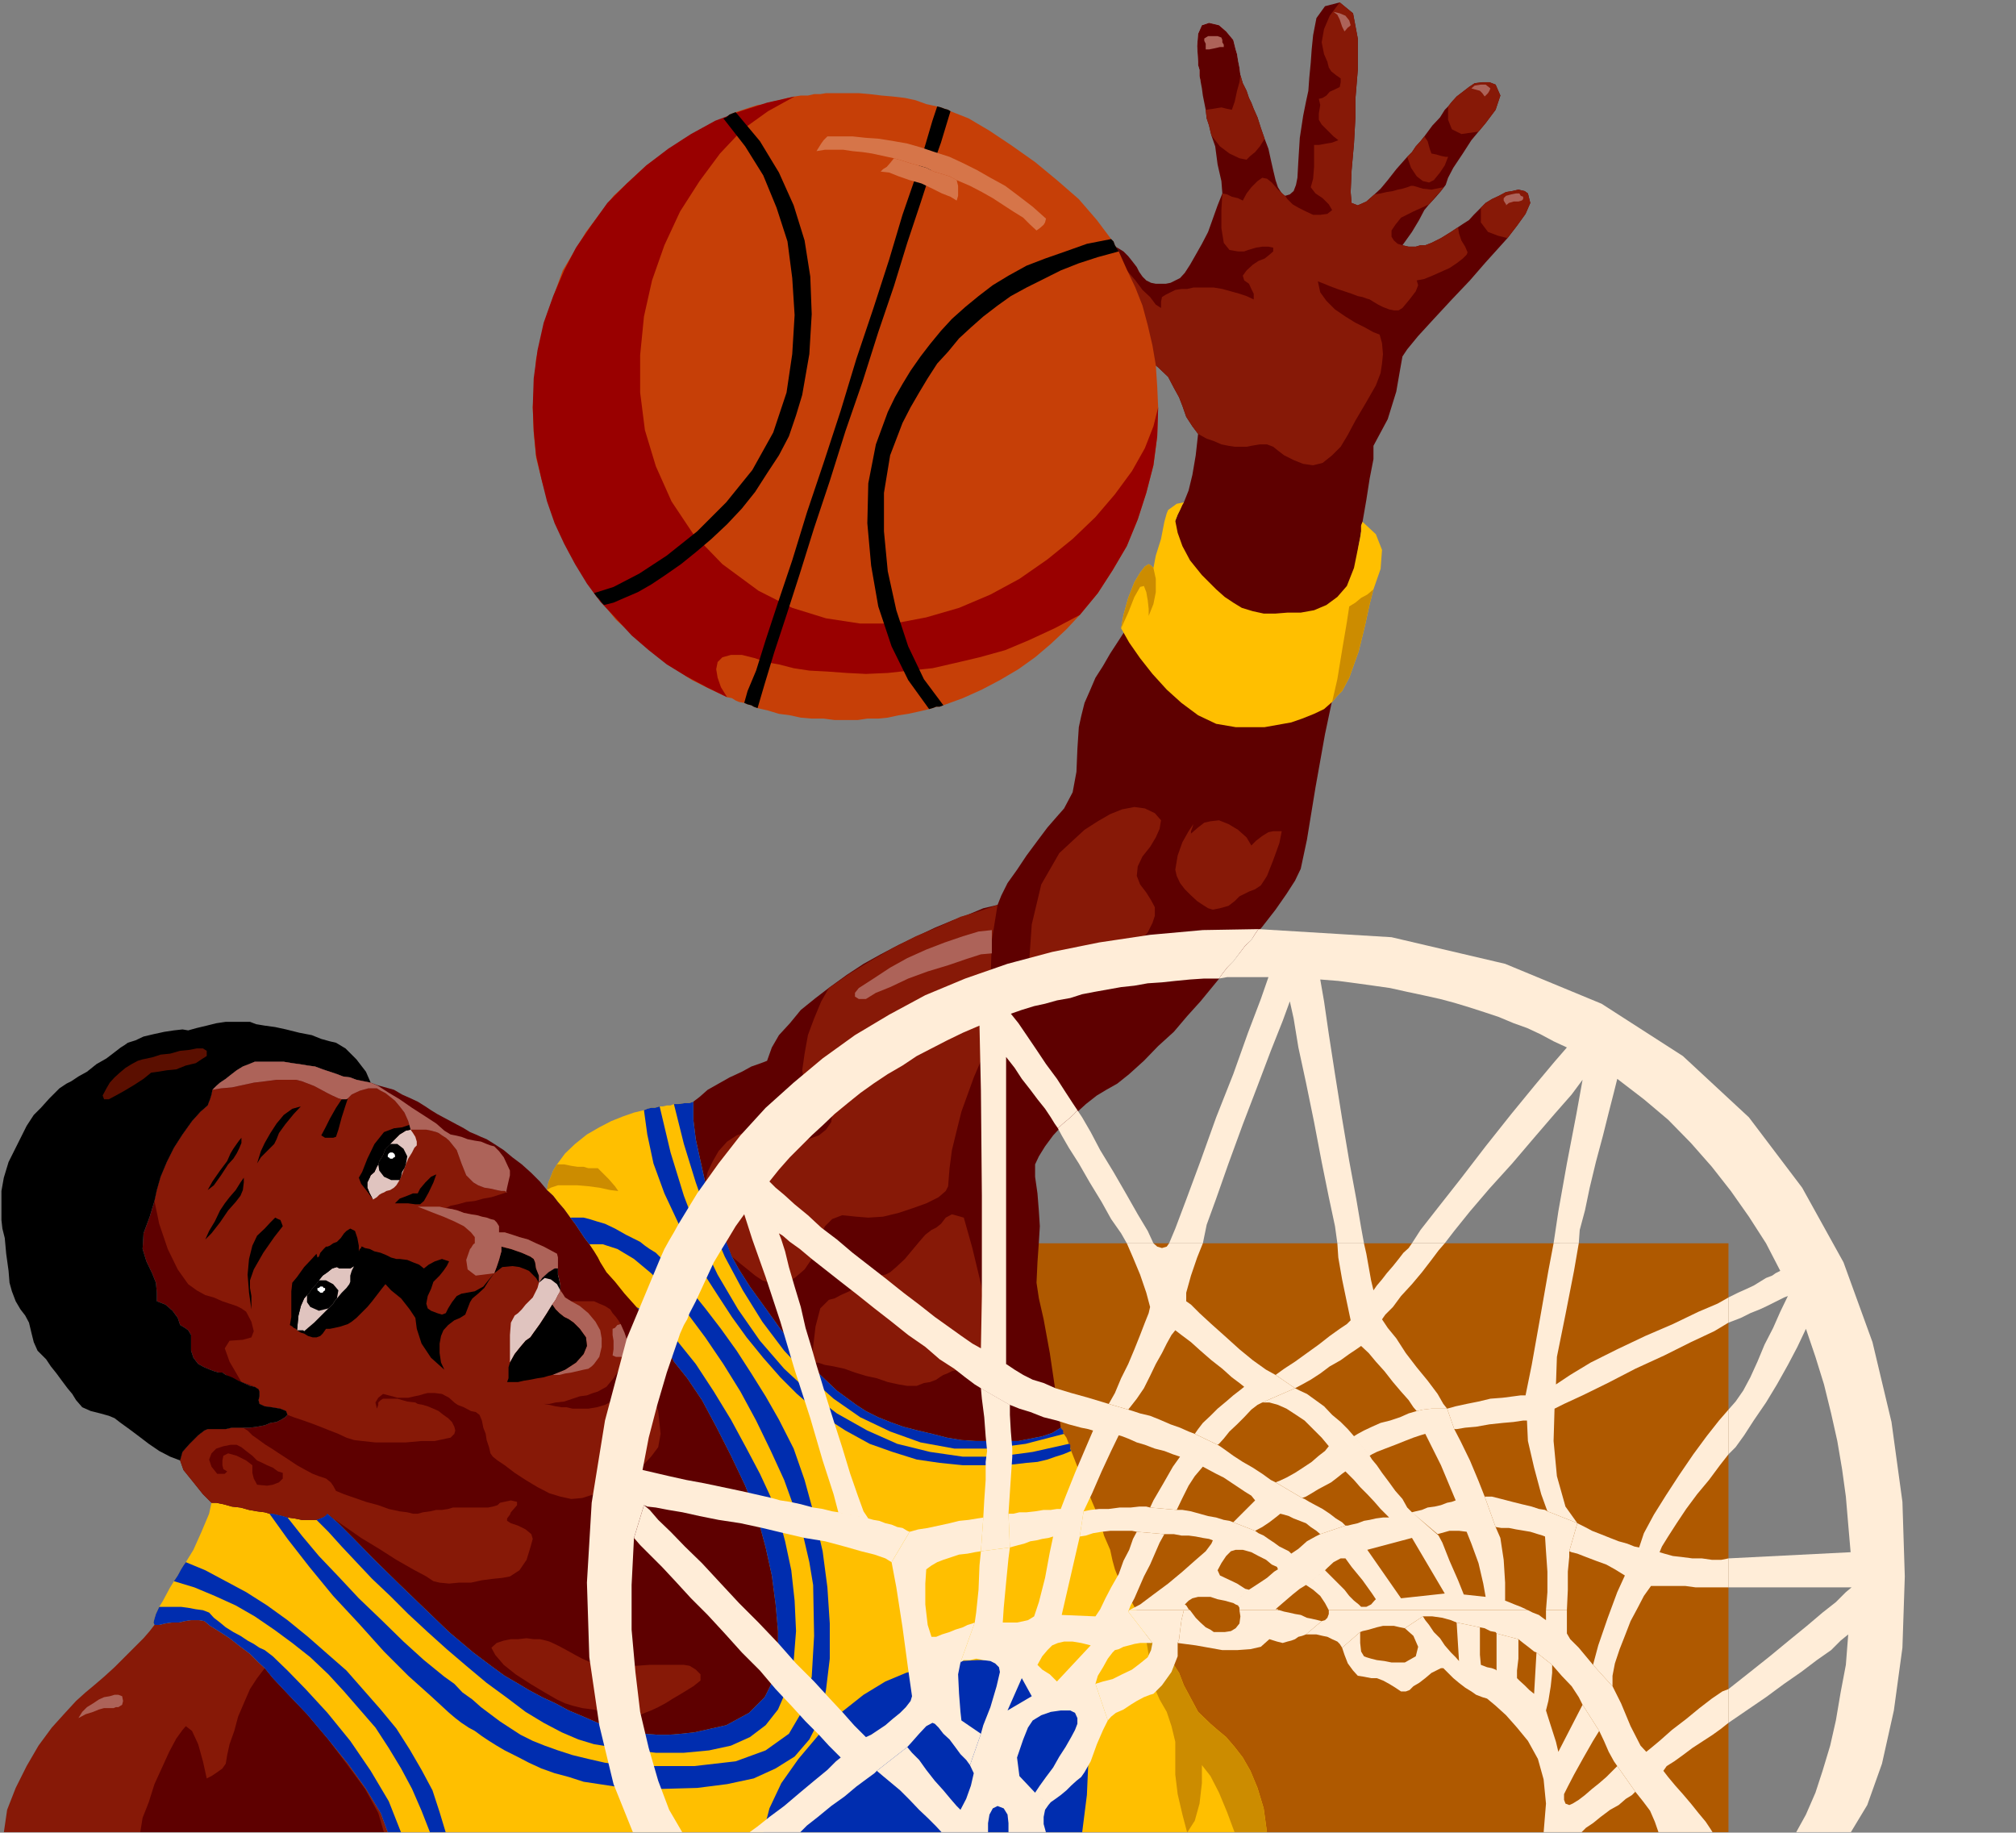 <?xml version="1.0" encoding="UTF-8" standalone="no"?>
<svg
   xmlns:ooo="http://xml.openoffice.org/svg/export"
   xmlns:dc="http://purl.org/dc/elements/1.1/"
   xmlns:cc="http://creativecommons.org/ns#"
   xmlns:rdf="http://www.w3.org/1999/02/22-rdf-syntax-ns#"
   xmlns:svg="http://www.w3.org/2000/svg"
   xmlns="http://www.w3.org/2000/svg"
   xmlns:sodipodi="http://sodipodi.sourceforge.net/DTD/sodipodi-0.dtd"
   xmlns:inkscape="http://www.inkscape.org/namespaces/inkscape"
   version="1.2"
   width="42.42mm"
   height="38.56mm"
   viewBox="0 0 4242 3856"
   preserveAspectRatio="xMidYMid"
   xml:space="preserve"
   id="svg243"
   sodipodi:docname="bsktbpl2.svg"
   style="fill-rule:evenodd;stroke-width:28.222;stroke-linejoin:round"
   inkscape:version="0.92.5 (2060ec1f9f, 2020-04-08)"><rect x="0" y="0" width="4242" height="3856" fill="#808080" stroke="none"/><sodipodi:namedview
   pagecolor="#ffffff"
   bordercolor="#666666"
   borderopacity="1"
   objecttolerance="10"
   gridtolerance="10"
   guidetolerance="10"
   inkscape:pageopacity="0"
   inkscape:pageshadow="2"
   inkscape:window-width="664"
   inkscape:window-height="487"
   id="namedview245"
   showgrid="false"
   inkscape:zoom="0.2102413"
   inkscape:cx="80.16378"
   inkscape:cy="72.86929"
   inkscape:window-x="0"
   inkscape:window-y="0"
   inkscape:window-maximized="0"
   inkscape:current-layer="svg243" />
 <defs
   class="ClipPathGroup"
   id="defs8">
  <clipPath
   id="presentation_clip_path"
   clipPathUnits="userSpaceOnUse">
   <rect
   x="0"
   y="0"
   width="21000"
   height="29700"
   id="rect2" />
  </clipPath>
  <clipPath
   id="presentation_clip_path_shrink"
   clipPathUnits="userSpaceOnUse">
   <rect
   x="21"
   y="29"
   width="20958"
   height="29641"
   id="rect5" />
  </clipPath>
 </defs>
 <defs
   class="TextShapeIndex"
   id="defs12">
  <g
   ooo:slide="id1"
   ooo:id-list="id3"
   id="g10" />
 </defs>
 <defs
   class="EmbeddedBulletChars"
   id="defs44">
  <g
   id="bullet-char-template-57356"
   transform="matrix(4.8828125e-4,0,0,-4.8828125e-4,0,0)">
   <path
   d="M 580,1141 1163,571 580,0 -4,571 Z"
   id="path14"
   inkscape:connector-curvature="0" />
  </g>
  <g
   id="bullet-char-template-57354"
   transform="matrix(4.8828125e-4,0,0,-4.8828125e-4,0,0)">
   <path
   d="M 8,1128 H 1137 V 0 H 8 Z"
   id="path17"
   inkscape:connector-curvature="0" />
  </g>
  <g
   id="bullet-char-template-10146"
   transform="matrix(4.8828125e-4,0,0,-4.8828125e-4,0,0)">
   <path
   d="M 174,0 602,739 174,1481 1456,739 Z M 1358,739 309,1346 659,739 Z"
   id="path20"
   inkscape:connector-curvature="0" />
  </g>
  <g
   id="bullet-char-template-10132"
   transform="matrix(4.8828125e-4,0,0,-4.8828125e-4,0,0)">
   <path
   d="M 2015,739 1276,0 H 717 l 543,543 H 174 v 393 h 1086 l -543,545 h 557 z"
   id="path23"
   inkscape:connector-curvature="0" />
  </g>
  <g
   id="bullet-char-template-10007"
   transform="matrix(4.8828125e-4,0,0,-4.8828125e-4,0,0)">
   <path
   d="m 0,-2 c -7,16 -16,29 -25,39 l 381,530 c -94,256 -141,385 -141,387 0,25 13,38 40,38 9,0 21,-2 34,-5 21,4 42,12 65,25 l 27,-13 111,-251 280,301 64,-25 24,25 c 21,-10 41,-24 62,-43 C 886,937 835,863 770,784 769,783 710,716 594,584 L 774,223 c 0,-27 -21,-55 -63,-84 l 16,-20 C 717,90 699,76 672,76 641,76 570,178 457,381 L 164,-76 c -22,-34 -53,-51 -92,-51 -42,0 -63,17 -64,51 -7,9 -10,24 -10,44 0,9 1,19 2,30 z"
   id="path26"
   inkscape:connector-curvature="0" />
  </g>
  <g
   id="bullet-char-template-10004"
   transform="matrix(4.8828125e-4,0,0,-4.8828125e-4,0,0)">
   <path
   d="M 285,-33 C 182,-33 111,30 74,156 52,228 41,333 41,471 c 0,78 14,145 41,201 34,71 87,106 158,106 53,0 88,-31 106,-94 l 23,-176 c 8,-64 28,-97 59,-98 l 735,706 c 11,11 33,17 66,17 42,0 63,-15 63,-46 V 965 c 0,-36 -10,-64 -30,-84 L 442,47 C 390,-6 338,-33 285,-33 Z"
   id="path29"
   inkscape:connector-curvature="0" />
  </g>
  <g
   id="bullet-char-template-9679"
   transform="matrix(4.8828125e-4,0,0,-4.8828125e-4,0,0)">
   <path
   d="M 813,0 C 632,0 489,54 383,161 276,268 223,411 223,592 c 0,181 53,324 160,431 106,107 249,161 430,161 179,0 323,-54 432,-161 108,-107 162,-251 162,-431 0,-180 -54,-324 -162,-431 C 1136,54 992,0 813,0 Z"
   id="path32"
   inkscape:connector-curvature="0" />
  </g>
  <g
   id="bullet-char-template-8226"
   transform="matrix(4.8828125e-4,0,0,-4.8828125e-4,0,0)">
   <path
   d="m 346,457 c -73,0 -137,26 -191,78 -54,51 -81,114 -81,188 0,73 27,136 81,188 54,52 118,78 191,78 73,0 134,-26 185,-79 51,-51 77,-114 77,-187 0,-75 -25,-137 -76,-188 -50,-52 -112,-78 -186,-78 z"
   id="path35"
   inkscape:connector-curvature="0" />
  </g>
  <g
   id="bullet-char-template-8211"
   transform="matrix(4.8828125e-4,0,0,-4.8828125e-4,0,0)">
   <path
   d="M -4,459 H 1135 V 606 H -4 Z"
   id="path38"
   inkscape:connector-curvature="0" />
  </g>
  <g
   id="bullet-char-template-61548"
   transform="matrix(4.8828125e-4,0,0,-4.8828125e-4,0,0)">
   <path
   d="m 173,740 c 0,163 58,303 173,419 116,115 255,173 419,173 163,0 302,-58 418,-173 116,-116 174,-256 174,-419 0,-163 -58,-303 -174,-418 C 1067,206 928,148 765,148 601,148 462,206 346,322 231,437 173,577 173,740 Z"
   id="path41"
   inkscape:connector-curvature="0" />
  </g>
 </defs>
 <g
   id="g49"
   transform="translate(-8379,-12922)">
  <g
   id="id2"
   class="Master_Slide">
   <g
   id="bg-id2"
   class="Background" />
   <g
   id="bo-id2"
   class="BackgroundObjects" />
  </g>
 </g>
 <g
   class="SlideGroup"
   id="g241"
   transform="translate(-8379,-12922)">
  <g
   id="g239">
   <g
   id="container-id1">
    <g
   id="id1"
   class="Slide"
   clip-path="url(#presentation_clip_path)">
     <g
   class="Page"
   id="g235">
      <g
   class="Graphic"
   id="g233">
       <g
   id="id3">
        <rect
   class="BoundingBox"
   x="8379"
   y="12922"
   width="4242"
   height="3856"
   id="rect51"
   style="fill:none;stroke:none" />
        <defs
   id="defs56">
         <clipPath
   id="clip_path_1"
   clipPathUnits="userSpaceOnUse">
          <path
   d="m 8379,12922 h 4241 v 3855 H 8379 Z"
   id="path53"
   inkscape:connector-curvature="0" />
         </clipPath>
        </defs>
        <g
   clip-path="url(#clip_path_1)"
   id="g230">
         <path
   d="M 12016,16778 V 15538 H 9060 v 1240 z"
   id="path58"
   inkscape:connector-curvature="0"
   style="fill:#af5900;stroke:none" />
         <path
   d="m 9718,15672 13,16 13,15 13,15 10,15 10,16 10,15 5,13 5,10 28,35 31,46 30,56 31,61 30,63 26,67 17,63 13,59 8,61 5,56 v 53 l -8,46 -20,40 -33,33 -48,26 -67,15 -28,3 -25,2 h -25 l -26,-2 -25,-6 -26,-5 -25,-5 -23,-7 -30,-13 -31,-13 -28,-15 -28,-13 -28,-15 -25,-15 -26,-15 -22,-16 -44,-33 -51,-43 -53,-51 -53,-51 -51,-50 -43,-44 -33,-33 -23,-20 -5,5 -5,3 -5,2 -8,3 h -15 -16 l -15,-3 -15,-2 -10,-3 -13,-3 -8,-2 h -7 l -10,-3 -16,-2 -17,-3 -18,-5 -18,-2 -18,-5 -15,-3 h -10 l -5,23 -16,38 -17,38 -16,26 -5,7 -5,8 -7,13 -8,12 -8,13 -7,13 -8,15 -8,13 -7,15 -3,10 -2,8 2,5 h 10 l 13,-3 13,-2 h 15 l 13,-3 13,-2 h 10 7 l 11,2 12,10 21,13 20,13 23,18 20,15 18,18 13,12 17,21 31,33 41,43 43,51 43,53 38,53 31,51 15,41 h 28 61 33 234 434 671 321 68 l -7,-51 -13,-43 -15,-36 -16,-28 -17,-22 -18,-21 -18,-15 -15,-13 -26,-25 -15,-28 -15,-28 -10,-26 -11,-17 -17,-26 -21,-30 -23,-33 -22,-33 -18,-33 -15,-26 -8,-20 -5,-18 -5,-23 -13,-30 -10,-36 -15,-35 -16,-39 -15,-35 -13,-33 -5,-15 -5,-13 -7,-10 -5,-11 -18,11 -21,7 -25,5 -25,5 h -28 -31 -30 l -31,-2 -30,-5 -31,-8 -30,-7 -31,-8 -28,-10 -25,-10 -26,-13 -20,-13 -41,-30 -43,-41 -38,-43 -38,-46 -33,-46 -31,-43 -23,-36 -15,-27 -12,-31 -16,-36 -12,-43 -16,-46 -10,-45 -10,-46 -5,-41 v -38 l -8,3 h -10 l -13,2 h -10 l -7,3 h -8 l -8,2 h -7 l -10,3 h -8 l -8,2 -7,3 -21,5 -23,8 -25,10 -25,13 -26,15 -25,20 -21,20 -17,23 -8,13 -5,13 -5,12 -3,16 13,12 10,13 13,15 13,18 10,13 10,15 10,15 10,13 10,15 8,13 5,10 5,8 8,13 18,20 20,25 z"
   id="path60"
   inkscape:connector-curvature="0"
   style="fill:#ffbf00;stroke:none" />
         <path
   d="m 9195,16778 h -514 -294 l 7,-48 18,-46 23,-46 25,-43 28,-38 28,-31 23,-25 20,-18 18,-15 21,-18 22,-20 21,-21 20,-20 20,-20 13,-15 10,-13 h 10 l 13,-3 13,-2 h 15 l 13,-3 13,-2 h 10 7 l 11,2 12,10 21,13 20,13 23,18 20,15 18,18 13,12 17,21 31,33 41,43 43,51 43,53 38,53 31,51 z"
   id="path62"
   inkscape:connector-curvature="0"
   style="fill:#871907;stroke:none" />
         <path
   d="m 8674,16778 h 513 l -12,-41 -28,-51 -39,-53 -40,-53 -43,-51 -41,-43 -31,-33 -17,-21 -16,21 -15,23 -13,30 -12,28 -8,30 -10,28 -5,23 -3,18 -7,10 -11,8 -12,8 -10,5 -8,-36 -10,-36 -13,-28 -13,-10 -7,8 -13,18 -15,28 -15,33 -16,35 -12,38 -13,33 z"
   id="path64"
   inkscape:connector-curvature="0"
   style="fill:#5e0000;stroke:none" />
         <path
   d="m 10989,13080 -2,-16 -3,-15 -2,-13 -3,-10 -5,-20 -15,-18 -15,-13 -21,-5 -15,5 -8,18 -2,26 2,33 v 7 l 3,10 v 13 l 2,10 13,5 10,3 h 13 10 l 13,-3 10,-5 8,-5 z"
   id="path66"
   inkscape:connector-curvature="0"
   style="fill:#cccccc;stroke:none" />
         <path
   d="m 9838,15240 v 38 l 5,41 10,46 10,45 16,46 12,43 16,36 12,31 15,27 23,36 31,43 33,46 38,46 38,43 43,41 41,30 20,13 26,13 25,10 28,10 31,8 30,7 31,8 30,5 31,2 h 30 31 28 l 25,-5 25,-5 21,-7 18,-11 -11,-76 -12,-81 -13,-71 -10,-44 -5,-33 2,-43 3,-43 2,-33 -2,-31 -3,-38 -5,-35 v -26 l 8,-17 13,-21 17,-23 23,-25 23,-20 23,-21 23,-18 20,-12 23,-13 25,-20 31,-28 30,-31 33,-30 28,-33 28,-31 23,-28 23,-28 26,-33 30,-35 28,-33 28,-36 23,-33 18,-28 12,-25 13,-61 18,-110 20,-112 15,-71 11,-53 15,-89 18,-99 12,-87 3,-15 2,-13 v -12 l 3,-8 8,-46 7,-45 8,-41 v -28 l 30,-56 18,-58 8,-46 5,-28 10,-15 23,-28 33,-36 38,-41 38,-40 33,-38 28,-31 18,-20 20,-26 18,-25 10,-23 -5,-20 -7,-5 -13,-3 -13,3 -13,2 -15,8 -15,7 -13,8 -10,10 -15,15 -10,11 -11,7 -12,8 -15,10 -21,13 -20,10 -13,5 h -10 l -10,3 h -15 l -13,-3 20,-28 15,-25 11,-21 10,-12 12,-13 13,-15 10,-13 5,-15 11,-21 20,-30 18,-28 15,-18 15,-18 21,-28 10,-30 -10,-23 -13,-5 h -15 l -16,2 -12,8 -13,10 -13,10 -10,11 -8,10 -7,7 -10,16 -16,17 -17,23 -8,10 -10,11 -8,12 -10,10 -23,26 -18,23 -15,18 -13,12 -17,15 -18,8 -13,-5 -2,-23 2,-46 5,-56 3,-55 v -39 l 5,-61 v -66 l -10,-53 -28,-23 -31,8 -18,25 -7,36 -3,30 -2,28 -3,31 -2,28 -5,23 -6,30 -7,46 -3,48 -2,36 -3,15 -5,13 -8,7 -10,3 -5,-3 -5,-7 -5,-8 -5,-15 -5,-21 -5,-22 -5,-23 -8,-21 -8,-23 -7,-22 -8,-18 -5,-13 -5,-10 -5,-15 -8,-16 -5,-17 -2,-16 -3,-15 -2,-13 -3,-10 -5,-20 -15,-18 -15,-13 -21,-5 -15,5 -8,18 -2,26 2,33 v 7 l 3,10 v 13 l 2,10 3,16 2,15 3,15 3,15 2,18 5,15 3,13 2,8 8,23 5,38 8,35 2,26 -10,25 -10,28 -10,28 -13,25 -13,23 -12,21 -11,17 -10,11 -10,5 -10,5 -10,2 h -10 -11 l -10,-2 -10,-5 -8,-8 -7,-10 -5,-10 -10,-13 -8,-10 -10,-10 -13,-8 -13,-5 -17,-3 h -18 -21 l -17,-2 -18,2 -13,3 -13,5 -7,8 -3,10 5,23 13,18 15,10 16,7 15,11 18,12 17,18 16,15 5,10 10,13 10,15 13,18 12,15 16,13 12,13 13,7 20,16 21,20 12,23 11,20 7,18 8,23 13,20 12,16 -5,45 -7,41 -8,33 -10,25 -3,5 -5,11 -5,10 -5,13 -13,28 -12,33 -16,33 -15,35 -15,33 -15,31 -13,25 -10,18 -13,20 -15,23 -15,26 -16,25 -12,28 -11,25 -7,28 -5,23 -3,46 -2,48 -8,43 -18,34 -15,17 -20,23 -21,28 -23,31 -20,30 -20,28 -13,26 -8,20 -30,7 -31,13 -35,13 -36,15 -38,18 -38,18 -38,20 -36,20 -35,23 -36,26 -30,23 -31,25 -23,28 -23,25 -15,26 -10,28 -13,5 -20,7 -20,11 -26,12 -23,13 -23,13 -17,15 z"
   id="path68"
   inkscape:connector-curvature="0"
   style="fill:#5e0000;stroke:none" />
         <path
   d="m 8824,16084 h 10 l 15,3 18,5 18,2 18,5 17,3 16,2 10,3 h 7 l 8,2 13,3 10,3 15,2 15,3 h 16 15 l 8,-3 5,-2 5,-3 5,-5 23,20 33,33 43,44 51,50 53,51 53,51 51,43 44,33 22,16 26,15 25,15 28,15 28,13 28,15 31,13 30,13 23,7 25,5 26,5 25,6 26,2 h 25 l 25,-2 28,-3 67,-15 48,-26 33,-33 20,-40 8,-46 v -53 l -5,-56 -8,-61 -13,-59 -17,-63 -26,-67 -30,-63 -31,-61 -30,-56 -31,-46 -28,-35 -5,-10 -5,-13 -10,-15 -10,-16 -10,-15 -13,-15 -13,-15 -13,-16 -25,-28 -20,-25 -18,-20 -8,-13 -5,-8 -5,-10 -8,-13 -10,-15 -10,-13 -10,-15 -10,-15 -10,-13 -13,-18 -13,-15 -10,-13 -13,-12 -15,-18 -18,-18 -20,-18 -20,-15 -18,-15 -20,-13 -16,-10 -12,-5 -11,-5 -12,-5 -13,-8 -15,-8 -13,-7 -15,-8 -13,-7 -13,-8 -12,-8 -16,-10 -15,-7 -18,-8 -17,-10 -18,-5 -18,-5 -13,-5 -15,-3 -15,-3 -13,-5 -15,-2 -13,-5 -15,-5 -15,-5 -16,-6 -15,-2 -18,-3 -15,-2 -18,-3 h -15 -15 -15 -16 l -12,5 -13,5 -13,8 -13,10 -10,8 -12,8 -8,7 -8,8 -2,10 -3,10 -2,5 -3,8 -15,13 -18,20 -20,28 -18,28 -15,30 -13,31 -8,28 -5,23 -10,33 -13,35 -2,33 8,26 12,25 8,20 2,21 v 18 l 18,7 15,13 11,15 5,15 10,6 7,5 6,10 v 15 18 l 5,15 10,13 13,7 12,5 8,3 10,3 h 8 l 7,5 10,7 13,5 15,5 13,6 10,2 8,5 2,5 v 10 l -2,8 2,8 11,5 15,2 18,3 12,5 3,8 -5,5 -8,5 -10,5 -13,2 -12,5 -16,3 -15,2 h -15 -13 -10 l -13,3 h -10 -10 -10 -8 l -7,3 -13,10 -18,18 -15,17 -5,18 7,20 21,26 20,25 z"
   id="path70"
   inkscape:connector-curvature="0"
   style="fill:#5e0000;stroke:none" />
         <path
   d="m 11238,14068 3,-15 2,-13 v -12 l 3,-8 28,26 13,33 -3,40 -15,43 -8,31 -10,46 -13,53 -20,56 -8,15 -7,13 -10,10 -11,13 -17,15 -21,10 -25,10 -23,8 -28,5 -28,5 h -30 -31 l -41,-7 -38,-18 -35,-26 -31,-28 -30,-33 -26,-33 -23,-33 -17,-30 5,-28 10,-36 13,-33 12,-20 10,-13 8,-5 5,3 5,5 5,-26 11,-35 7,-36 5,-18 3,-7 7,-5 11,-8 15,-3 -3,5 -5,11 -5,10 -5,13 5,25 10,28 16,30 25,31 15,15 15,15 18,16 18,12 18,11 23,7 23,5 h 25 l 25,-2 h 28 l 28,-5 26,-11 23,-17 20,-23 15,-38 z"
   id="path72"
   inkscape:connector-curvature="0"
   style="fill:#ffbf00;stroke:none" />
         <path
   d="m 11269,14162 -8,31 -10,46 -13,53 -20,56 -8,15 -7,13 -10,10 -11,13 11,-48 10,-61 10,-59 5,-33 13,-8 12,-10 13,-7 z"
   id="path74"
   inkscape:connector-curvature="0"
   style="fill:#cc8c00;stroke:none" />
         <path
   d="m 10806,14117 -5,-5 -5,-3 -8,5 -10,13 -12,20 -13,33 -10,36 -5,28 15,-33 13,-33 12,-21 8,-2 5,13 3,17 2,18 v 15 l 10,-25 5,-25 v -28 z"
   id="path76"
   inkscape:connector-curvature="0"
   style="fill:#cc8c00;stroke:none" />
         <path
   d="m 9424,16379 15,-5 15,-3 h 15 l 18,-2 15,2 h 13 l 13,3 7,2 11,5 12,6 13,7 18,10 15,8 18,8 15,5 15,2 h 18 23 25 l 28,-2 h 28 26 18 l 12,2 13,8 10,10 v 13 l -15,12 -13,8 -13,8 -17,10 -16,10 -15,8 -15,7 -13,5 -7,3 h -13 l -18,-3 h -20 l -26,-2 -25,-5 -23,-3 -20,-5 -16,-5 -17,-8 -26,-15 -30,-18 -31,-20 -25,-20 -18,-21 -8,-15 z"
   id="path78"
   inkscape:connector-curvature="0"
   style="fill:#871907;stroke:none" />
         <path
   d="m 8890,15926 h -13 -10 l -13,3 h -10 -10 -10 -8 l -7,3 -13,10 -18,18 -15,17 -5,18 7,20 21,26 20,25 18,18 h 10 l 15,3 18,5 18,2 18,5 17,3 16,2 10,3 h 7 l 8,2 13,3 10,3 15,2 15,3 h 16 15 l 8,-3 5,-2 5,-3 5,-5 12,10 26,18 33,23 38,23 36,23 35,20 28,15 15,10 13,3 20,2 21,-2 h 25 l 23,-5 23,-3 20,-2 16,-3 20,-13 15,-22 8,-26 5,-18 -3,-10 -12,-10 -16,-8 -15,-5 -8,-5 v -5 l 6,-8 2,-5 13,-15 v -7 l -13,-3 -23,5 -5,5 -10,3 -10,2 h -15 -13 -15 -11 -10 -10 l -10,3 -13,2 h -12 l -13,3 -15,2 -11,3 h -10 l -12,-3 -16,-2 -23,-5 -22,-8 -26,-7 -23,-8 -23,-8 -17,-7 -6,-11 -5,-7 -10,-8 -15,-5 -13,-5 -15,-8 -18,-10 -18,-12 -20,-13 -15,-10 -13,-8 -7,-5 -11,-8 -10,-7 -10,-10 -10,-6 -3,41 10,8 13,10 10,10 11,5 10,5 12,5 11,8 10,3 v 12 l -8,8 -13,5 -12,2 -21,-2 -7,-13 -3,-12 v -16 l -13,-10 -20,-10 -18,-5 -10,5 -2,10 v 10 l 2,8 8,5 -5,5 h -5 -5 -6 l -12,-15 -5,-15 5,-13 10,-10 15,-5 15,-3 h 13 l 10,5 z"
   id="path80"
   inkscape:connector-curvature="0"
   style="fill:#871907;stroke:none" />
         <path
   d="m 9111,15233 8,-8 17,-8 18,-5 h 18 l 8,5 10,5 10,8 10,8 10,12 10,13 8,18 5,18 h 18 15 l 10,2 11,3 5,2 7,5 8,5 7,6 16,20 10,28 10,25 15,15 10,6 13,5 13,2 13,3 10,2 h 7 l 5,3 h -2 l -15,5 -16,5 -17,3 -18,5 -18,2 -18,5 -15,3 -10,5 13,2 12,3 13,5 15,3 13,2 10,3 10,2 8,3 8,2 5,5 5,8 v 13 h 12 l 16,5 15,5 18,5 17,8 16,7 15,8 13,7 2,8 v 8 7 8 13 l 3,12 2,11 v 10 l 5,7 5,8 8,5 5,3 h 5 8 10 13 12 l 11,5 12,5 11,7 5,8 7,8 5,7 5,8 8,18 5,15 3,18 -5,18 -13,25 -13,20 -15,18 -18,10 -10,3 -13,5 -15,2 -15,5 -18,6 -18,2 -13,3 h -12 l 12,2 13,3 13,2 h 10 l 13,3 h 10 13 10 l 18,-3 17,-5 13,-7 15,-11 13,-10 10,-10 13,-8 10,-2 25,18 13,43 5,48 -5,28 -15,20 -20,21 -23,18 -23,17 -26,13 -28,10 -25,8 -23,2 -23,-5 -23,-7 -25,-13 -25,-15 -23,-15 -21,-16 -15,-10 -10,-8 -5,-7 -3,-13 -5,-15 -2,-13 -5,-13 -3,-15 -5,-12 -8,-6 -10,-2 -15,-8 -13,-5 -7,-5 -11,-10 -15,-8 -15,-2 h -15 l -8,2 -10,3 -10,2 -13,3 h -13 -10 l -10,-3 -8,-2 -12,-3 -10,8 -6,10 3,13 3,-8 v -5 l 5,-5 5,-3 h 12 18 l 21,6 17,2 5,3 11,2 10,3 12,5 11,5 10,8 10,7 8,8 5,10 2,8 -2,7 -8,8 -10,2 -23,5 h -28 l -33,3 h -33 -31 l -28,-3 -17,-2 -16,-5 -17,-8 -18,-7 -20,-8 -21,-8 -20,-7 -15,-5 -13,-5 -3,-8 -12,-5 -18,-3 -15,-2 -11,-5 -2,-8 2,-8 v -10 l -2,-5 -8,-5 -12,-5 -16,-5 -25,-43 -10,-28 10,-16 28,-2 18,-5 5,-13 -5,-20 -11,-21 -10,-7 -10,-5 -15,-5 -15,-5 -18,-8 -18,-5 -18,-10 -18,-13 -22,-31 -21,-43 -18,-53 -10,-48 5,-23 8,-28 13,-31 15,-30 18,-28 20,-28 18,-20 15,-13 3,-8 2,-5 3,-10 2,-10 18,-3 23,-2 23,-5 23,-5 25,-3 23,-3 h 20 21 l 12,3 13,5 13,5 15,8 13,7 10,5 13,6 7,2 h 3 2 5 z"
   id="path82"
   inkscape:connector-curvature="0"
   style="fill:#871907;stroke:none" />
         <path
   d="m 10928,13207 -2,-8 -3,-13 -5,-15 -2,-18 15,-2 18,-3 12,3 10,2 6,-17 5,-23 5,-18 2,-15 5,17 8,16 5,15 5,10 5,13 8,18 7,22 8,23 -10,16 -10,12 -10,8 -8,8 -15,-3 -21,-10 -20,-15 z"
   id="path84"
   inkscape:connector-curvature="0"
   style="fill:#871907;stroke:none" />
         <path
   d="m 11490,13199 15,-18 21,-28 10,-30 -10,-23 -13,-5 h -15 l -16,2 -12,8 -13,10 -13,10 -10,11 -8,10 v 28 l 8,20 20,10 z"
   id="path86"
   inkscape:connector-curvature="0"
   style="fill:#871907;stroke:none" />
         <path
   d="m 11340,13252 10,-10 8,-12 10,-11 8,-10 7,10 3,11 2,7 3,8 10,2 10,3 10,2 h 5 l -7,18 -10,15 -13,16 -10,5 -13,-3 -13,-10 -12,-18 z"
   id="path88"
   inkscape:connector-curvature="0"
   style="fill:#871907;stroke:none" />
         <path
   d="m 11495,13359 10,-10 13,-8 15,-7 15,-8 13,-2 13,-3 13,3 7,5 5,20 -10,23 -18,25 -20,26 -20,-5 -21,-8 -15,-20 z"
   id="path90"
   inkscape:connector-curvature="0"
   style="fill:#871907;stroke:none" />
         <path
   d="m 10407,15484 18,64 23,96 13,89 -5,49 -11,7 -10,5 -13,5 -12,3 -15,2 -13,3 -10,5 -8,3 -8,5 -7,5 -13,5 -13,2 -15,6 h -20 l -18,-3 -23,-5 -23,-8 -23,-5 -23,-7 -22,-8 -23,-5 -18,-3 -15,-5 h -13 l 3,-33 5,-43 10,-38 18,-18 12,-3 13,-7 18,-8 18,-10 15,-8 18,-7 12,-8 13,-2 10,-5 15,-13 16,-15 15,-18 15,-18 13,-15 13,-10 10,-5 10,-8 10,-13 13,-7 z"
   id="path92"
   inkscape:connector-curvature="0"
   style="fill:#871907;stroke:none" />
         <path
   d="m 11076,14671 -5,25 -13,36 -13,33 -13,20 -12,8 -13,5 -10,5 -10,5 -10,10 -13,10 -18,5 -15,3 -10,-3 -11,-7 -12,-8 -13,-12 -13,-13 -10,-13 -7,-15 -3,-13 5,-30 10,-28 13,-23 10,-15 -2,7 -3,8 v 2 3 l 15,-13 13,-10 13,-3 18,-2 20,8 20,12 18,16 10,17 10,-10 13,-10 13,-8 10,-2 h 5 3 2 z"
   id="path94"
   inkscape:connector-curvature="0"
   style="fill:#871907;stroke:none" />
         <path
   d="m 10547,15032 -3,-79 6,-86 20,-84 38,-66 28,-26 25,-23 28,-18 26,-15 25,-10 26,-5 22,3 21,10 13,15 -3,18 -8,18 -12,20 -16,20 -10,21 -2,20 7,18 13,17 10,16 8,15 v 18 l -5,15 -10,20 -18,21 -26,25 -30,25 -26,21 -25,15 -23,13 -23,10 -23,8 -25,7 z"
   id="path96"
   inkscape:connector-curvature="0"
   style="fill:#871907;stroke:none" />
         <path
   d="m 10123,15001 43,-30 46,-28 45,-26 49,-25 48,-20 46,-21 40,-12 38,-13 -12,74 -3,91 -2,86 -11,62 -10,22 -12,28 -13,36 -13,36 -10,40 -10,41 -5,38 -3,38 -5,10 -15,13 -26,13 -28,10 -30,10 -33,8 -31,2 -25,-2 -30,-3 -21,8 -15,15 -10,20 -8,23 -10,26 -15,22 -21,18 -20,10 -15,3 -18,-3 -15,-5 -15,-10 -16,-13 -15,-12 -18,-15 -12,-31 -16,-36 -12,-43 -16,-46 5,-22 11,-23 12,-21 18,-20 20,-13 26,-10 h 30 l 33,10 33,8 h 28 l 23,-8 15,-12 11,-16 2,-15 -2,-13 -11,-7 -27,-18 -18,-25 -5,-31 5,-35 7,-39 13,-35 15,-36 z"
   id="path98"
   inkscape:connector-curvature="0"
   style="fill:#871907;stroke:none" />
         <path
   d="m 11416,13316 -7,10 -8,8 -8,10 -7,8 -33,15 -26,13 -12,15 -8,12 v 13 l 5,8 8,7 10,3 13,3 h 15 l 10,-3 h 10 l 13,-5 20,-10 21,-13 15,-10 2,13 5,15 8,13 5,12 -2,5 -8,8 -13,10 -15,10 -18,8 -18,8 -17,7 -16,3 3,10 -5,13 -13,17 -15,18 -8,5 h -10 l -10,-2 -13,-5 -10,-5 -10,-6 -8,-5 -7,-2 -8,-3 -10,-2 -13,-5 -15,-5 -15,-5 -16,-6 -12,-5 -13,-5 5,23 13,18 18,18 22,15 21,13 20,10 18,10 13,5 5,18 2,23 -2,20 -3,20 -10,26 -20,35 -23,39 -16,30 -15,25 -18,18 -20,16 -20,5 -21,-3 -20,-8 -20,-10 -13,-10 -10,-8 -13,-5 h -15 l -18,3 -10,2 h -13 -12 l -13,-2 -15,-3 -16,-7 -15,-5 -18,-10 -12,-16 -13,-20 -8,-23 -7,-18 -11,-20 -12,-23 -21,-20 -20,-16 -13,-7 -12,-13 -16,-13 -12,-15 -13,-18 -10,-15 -10,-13 -5,-10 -16,-15 -17,-18 -18,-12 -15,-11 -16,-7 -15,-10 -13,-18 -5,-23 3,-10 7,-8 13,-5 13,-3 18,-2 17,2 h 21 18 l 17,18 18,18 15,20 18,21 15,20 16,15 12,16 11,7 v -13 l 2,-10 8,-5 10,-5 10,-5 13,-2 h 12 l 13,-3 h 13 13 17 l 18,3 18,5 18,5 15,5 15,7 v -12 l -5,-10 -5,-11 -10,-7 -3,-10 8,-11 13,-12 12,-8 13,-5 10,-8 8,-7 v -8 l -10,-2 h -13 l -13,2 -10,3 -7,2 -8,3 h -13 l -18,-3 -12,-15 -5,-31 v -38 l 2,-35 10,2 10,5 13,3 10,5 8,-15 10,-13 13,-13 10,-7 10,2 10,8 13,15 15,13 5,7 11,11 12,7 16,8 15,7 h 15 l 15,-2 10,-8 -7,-12 -13,-13 -15,-10 -10,-13 5,-18 2,-25 v -26 -20 h 10 l 16,-3 12,-2 13,-5 -10,-8 -10,-10 -8,-8 -7,-7 -6,-10 v -13 l 3,-18 -3,-13 8,-2 8,-5 7,-8 11,-5 10,-5 2,-10 v -8 l -10,-7 -10,-8 -5,-8 -3,-12 -7,-16 -5,-25 5,-28 12,-28 21,-28 28,23 10,53 v 66 l -5,61 v 39 l -3,55 -5,56 -2,46 2,23 13,5 18,-8 17,-15 13,-2 13,-3 13,-2 10,-3 10,-2 10,-3 8,-3 h 5 l 10,3 10,3 18,2 z"
   id="path100"
   inkscape:connector-curvature="0"
   style="fill:#871907;stroke:none" />
         <path
   d="m 8816,15426 10,-18 16,-23 15,-20 7,-16 6,-10 7,-10 5,-7 5,-6 v 11 l -5,12 -5,10 -7,11 -11,12 -15,23 -15,21 z"
   id="path102"
   inkscape:connector-curvature="0"
   style="fill:#000000;stroke:none" />
         <path
   d="m 8811,15530 8,-18 12,-20 11,-23 10,-15 10,-13 13,-15 10,-16 7,-10 v 10 l -2,16 -5,12 -10,13 -16,18 -17,25 -18,23 z"
   id="path104"
   inkscape:connector-curvature="0"
   style="fill:#000000;stroke:none" />
         <path
   d="m 8920,15370 3,-10 5,-16 8,-17 12,-21 13,-20 15,-18 18,-13 18,-5 -15,16 -18,22 -13,18 -5,13 -5,10 -13,13 -15,15 z"
   id="path106"
   inkscape:connector-curvature="0"
   style="fill:#000000;stroke:none" />
         <path
   d="m 9297,15393 -6,17 -10,21 -10,18 -8,7 h -10 l -15,-2 h -18 -10 l 10,-10 16,-6 12,-5 h 10 l 5,-10 11,-13 12,-12 z"
   id="path108"
   inkscape:connector-curvature="0"
   style="fill:#000000;stroke:none" />
         <path
   d="m 9004,15721 8,5 7,2 8,5 10,3 h 8 l 8,-3 5,-5 7,-10 h 8 l 10,-2 13,-3 15,-5 8,-5 10,-8 10,-10 13,-13 10,-12 10,-13 10,-13 8,-10 12,13 21,17 18,23 12,18 3,23 10,31 20,30 28,25 -7,-15 -3,-20 v -20 l 3,-16 5,-12 10,-11 13,-10 12,-5 11,-7 5,-13 5,-13 5,-8 12,-10 13,-12 10,-16 11,-15 -11,13 -12,15 -18,10 -28,5 -10,5 -10,13 -8,13 -5,10 -8,3 -10,-3 -13,-5 -7,-5 -3,-10 3,-16 7,-15 5,-15 13,-13 8,-10 7,-10 5,-10 -15,-5 -15,5 -13,7 -10,8 -10,-8 -13,-5 -12,-5 -16,-2 h -7 l -11,-3 -10,-5 -12,-5 -13,-3 -10,-5 -10,-2 -6,-3 h -2 v 3 l -3,2 -2,5 v -12 l -3,-16 -5,-15 -10,-5 -8,5 -5,5 -7,10 -8,8 -8,3 -7,5 -5,2 h -3 l -5,5 -7,8 -3,8 -3,2 -2,-8 -10,11 -16,17 -15,21 -10,12 -2,18 v 26 28 l -3,17 5,3 3,3 5,2 z"
   id="path110"
   inkscape:connector-curvature="0"
   style="fill:#000000;stroke:none" />
         <path
   d="m 9243,15288 -18,6 -17,2 -13,5 -8,3 -20,25 -15,31 -11,28 -7,12 5,13 8,10 10,13 7,10 -7,-13 -5,-12 v -11 l 5,-10 2,-5 8,-7 5,-11 3,-5 2,-7 8,-13 5,-13 10,-10 10,-10 10,-10 13,-8 10,-2 v -3 -2 -3 z"
   id="path112"
   inkscape:connector-curvature="0"
   style="fill:#000000;stroke:none" />
         <path
   d="m 9434,15545 20,5 23,8 18,8 7,5 3,7 2,13 6,15 v 15 l -6,-10 -7,-7 -8,-8 -7,-3 -13,-5 -15,-2 -21,2 -17,13 5,-13 5,-15 5,-18 z"
   id="path114"
   inkscape:connector-curvature="0"
   style="fill:#000000;stroke:none" />
         <path
   d="m 9159,15200 -15,-3 -15,-3 -13,-5 -15,-2 -13,-5 -15,-5 -15,-5 -16,-6 -15,-2 -18,-3 -15,-2 -18,-3 h -15 -15 -15 -16 l -12,5 -13,5 -13,8 -13,10 -10,8 -12,8 -8,7 -8,8 -2,10 -3,10 -2,5 -3,8 -15,13 -18,20 -20,28 -18,28 -15,30 -13,31 -8,28 -5,23 -10,33 -13,35 -2,33 8,26 12,25 8,20 2,21 v 18 l 18,7 15,13 11,15 5,15 10,6 7,5 6,10 v 15 18 l 5,15 10,13 13,7 12,5 8,3 10,3 h 8 l 7,5 13,5 13,7 12,5 13,6 10,2 8,5 2,5 v 10 l -2,8 2,8 11,5 15,2 18,3 12,5 3,8 -5,5 -8,5 -10,5 -13,2 -12,5 -16,3 -15,2 h -15 -13 -10 l -13,3 h -10 -10 -10 -8 l -7,3 -13,10 -18,18 -15,17 -5,18 -21,-8 -23,-12 -22,-15 -21,-16 -20,-15 -18,-13 -13,-10 -12,-5 -18,-5 -20,-5 -18,-8 -13,-15 -8,-13 -10,-12 -12,-16 -11,-15 -12,-15 -10,-15 -11,-11 -7,-7 -8,-18 -5,-20 -5,-21 -8,-15 -10,-13 -10,-17 -8,-21 -5,-18 -2,-25 -5,-36 -3,-33 -5,-20 -2,-18 v -28 -33 l 5,-28 10,-33 20,-40 18,-36 15,-23 15,-15 18,-20 21,-21 15,-10 10,-5 15,-10 18,-10 20,-16 21,-12 17,-13 13,-10 8,-5 7,-5 16,-5 17,-8 21,-5 23,-5 20,-3 18,-2 12,2 18,-5 21,-5 20,-5 20,-3 h 18 18 15 l 13,5 18,3 22,3 23,5 28,7 26,5 20,8 18,5 13,3 20,12 23,23 20,26 z"
   id="path116"
   inkscape:connector-curvature="0"
   style="fill:#000000;stroke:none" />
         <path
   d="m 8908,15677 -5,-35 -3,-38 3,-33 7,-28 10,-21 16,-15 12,-13 10,-10 6,3 5,2 2,5 3,8 -18,23 -23,33 -20,35 -8,23 v 16 l 3,17 v 18 z"
   id="path118"
   inkscape:connector-curvature="0"
   style="fill:#000000;stroke:none" />
         <path
   d="m 9098,15235 -12,18 -13,23 -10,20 -8,15 8,5 h 10 7 l 6,-2 5,-15 7,-26 8,-25 5,-15 -3,2 h -5 -2 z"
   id="path120"
   inkscape:connector-curvature="0"
   style="fill:#000000;stroke:none" />
         <path
   d="m 9004,15721 3,-31 5,-20 7,-16 6,-7 5,-5 5,-8 7,-7 8,-11 8,-10 10,-7 10,-8 10,-3 5,3 h 10 13 l 8,-5 -5,10 -3,10 v 8 5 l -2,5 -6,8 -10,10 -10,12 -5,6 -3,5 -5,5 -5,5 -15,15 -15,15 -13,11 -8,7 -2,-2 h -5 -3 z"
   id="path122"
   inkscape:connector-curvature="0"
   style="fill:#e0c4bf;stroke:none" />
         <path
   d="m 9175,15372 -3,5 -5,11 -8,7 -2,5 -5,10 v 11 l 5,12 7,13 8,-5 5,-5 5,-3 5,-2 5,-3 8,-2 8,-5 5,-5 5,-8 5,-10 5,-13 5,-13 5,-12 8,-13 5,-10 5,-5 v -8 l -3,-10 -5,-8 -5,-7 -10,2 -13,8 -10,10 -10,10 -10,10 -5,13 -8,13 z"
   id="path124"
   inkscape:connector-curvature="0"
   style="fill:#e0c4bf;stroke:none" />
         <path
   d="m 9558,15637 -2,5 -3,5 -5,10 -7,10 -13,21 -13,20 -13,18 -7,10 -10,7 -11,13 -12,15 -10,18 v -28 -30 l 2,-26 8,-15 7,-5 8,-8 8,-10 7,-7 8,-8 5,-10 5,-10 3,-11 7,-10 13,-12 13,-8 h 7 v 13 l 3,12 2,11 z"
   id="path126"
   inkscape:connector-curvature="0"
   style="fill:#e0c4bf;stroke:none" />
         <path
   d="m 9696,15777 5,-18 -3,-18 -5,-15 -8,-18 -7,2 -5,6 -5,2 v 5 8 l 2,12 v 18 l -2,13 7,3 h 8 7 z"
   id="path128"
   inkscape:connector-curvature="0"
   style="fill:#ad6359;stroke:none" />
         <path
   d="m 9581,15660 -5,-3 -8,-5 -5,-8 -5,-7 -2,5 -3,5 -5,10 -7,10 7,10 8,8 10,8 10,5 10,7 13,13 13,18 2,18 -7,17 -16,18 -23,15 -27,11 h 15 l 12,-3 13,-2 13,-3 13,-3 10,-2 7,-5 5,-5 11,-15 5,-21 v -18 l -3,-17 -10,-18 -15,-18 -18,-15 z"
   id="path130"
   inkscape:connector-curvature="0"
   style="fill:#ad6359;stroke:none" />
         <path
   d="m 10913,13003 8,-5 h 10 10 l 8,3 2,5 v 5 l 3,5 v 5 h -8 l -13,3 -10,2 h -7 v -5 -7 l -3,-6 z"
   id="path132"
   inkscape:connector-curvature="0"
   style="fill:#ad6359;stroke:none" />
         <path
   d="m 11185,12947 13,3 12,5 8,10 3,10 -3,3 -3,2 -5,6 -2,2 -5,-10 -5,-15 -5,-10 z"
   id="path134"
   inkscape:connector-curvature="0"
   style="fill:#ad6359;stroke:none" />
         <path
   d="m 11543,13339 5,-5 11,-3 10,-2 h 7 l 3,5 5,2 v 5 l -3,3 -7,2 h -10 l -10,3 -6,5 v -2 l -2,-3 -3,-5 z"
   id="path136"
   inkscape:connector-curvature="0"
   style="fill:#ad6359;stroke:none" />
         <path
   d="m 11475,13108 7,-6 13,-2 h 10 l 10,8 -2,5 -3,5 -2,2 -5,5 -5,-7 -5,-5 -11,-3 z"
   id="path138"
   inkscape:connector-curvature="0"
   style="fill:#ad6359;stroke:none" />
         <path
   d="m 10186,15001 31,-20 35,-23 36,-20 40,-18 39,-15 38,-13 33,-10 28,-3 v 10 16 12 11 l -23,2 -31,10 -38,13 -43,13 -41,15 -38,18 -30,12 -21,13 h -15 l -8,-5 v -8 z"
   id="path140"
   inkscape:connector-curvature="0"
   style="fill:#ad6359;stroke:none" />
         <path
   d="m 8544,16537 8,-13 10,-10 13,-8 12,-8 11,-5 12,-2 10,-3 h 8 l 8,3 2,10 -2,8 -8,5 h -5 l -5,2 h -10 -10 l -11,3 -12,5 -16,5 z"
   id="path142"
   inkscape:connector-curvature="0"
   style="fill:#ad6359;stroke:none" />
         <path
   d="m 9444,15431 h 2 l -5,-3 h -7 l -10,-2 -13,-3 -13,-2 -13,-5 -10,-6 -15,-15 -10,-25 -10,-28 -16,-20 -7,-6 -8,-5 -7,-5 -5,-2 -11,-3 -10,-2 h -15 -18 l -5,-18 -8,-18 -10,-13 -10,-12 -10,-8 -10,-8 -10,-5 -8,-5 h -18 l -18,5 -17,8 -8,8 -3,2 h -5 -2 -3 l -7,-2 -13,-6 -10,-5 -13,-7 -15,-8 -13,-5 -13,-5 -12,-3 h -21 -20 l -23,3 -25,3 -23,5 -23,5 -23,2 -18,3 8,-8 8,-7 12,-8 10,-8 13,-10 13,-8 13,-5 12,-5 h 16 15 15 15 l 18,3 15,2 18,3 15,2 16,6 15,5 15,5 13,5 15,2 13,5 15,3 15,3 16,7 20,13 25,15 26,18 28,18 23,15 17,15 13,8 10,2 13,3 13,5 15,3 13,2 12,5 8,3 8,2 10,10 10,13 7,15 6,13 v 10 l -3,13 -3,13 z"
   id="path144"
   inkscape:connector-curvature="0"
   style="fill:#ad6359;stroke:none" />
         <path
   d="m 9553,15591 h -7 l -13,8 -13,12 -7,10 v -15 l -6,-15 -2,-13 -3,-7 -7,-5 -18,-8 -23,-8 -20,-5 v 10 l -5,18 -5,15 -5,13 -39,5 -17,-13 -3,-20 8,-23 2,-2 3,-5 2,-3 3,-2 v -13 l -8,-10 -15,-13 -20,-10 -23,-10 -21,-8 -20,-8 -13,-5 h 13 18 15 l 13,3 13,2 12,3 13,5 15,3 13,2 10,3 10,2 8,3 8,2 5,5 5,8 v 13 h 12 l 16,5 15,5 18,5 17,8 16,7 15,8 13,7 2,8 v 8 7 z"
   id="path146"
   inkscape:connector-curvature="0"
   style="fill:#ad6359;stroke:none" />
         <path
   d="m 9124,15586 -8,5 h -13 -10 l -5,-3 -10,3 -10,8 -10,7 -8,10 -8,11 -7,7 -5,8 -5,5 -6,7 -7,16 -5,20 -3,31 -5,-13 -2,-23 2,-23 8,-18 15,-20 18,-23 20,-20 15,-10 11,2 10,5 12,8 z"
   id="path148"
   inkscape:connector-curvature="0"
   style="fill:#000000;stroke:none" />
         <path
   d="m 9175,15372 2,-7 8,-13 5,-13 10,-10 10,-10 10,-10 13,-8 10,-2 h -15 -10 l -8,2 -10,8 -13,18 -18,28 -17,28 -8,17 v 10 l 5,13 8,13 7,10 -7,-13 -5,-12 v -11 l 5,-10 2,-5 8,-7 5,-11 z"
   id="path150"
   inkscape:connector-curvature="0"
   style="fill:#000000;stroke:none" />
         <path
   d="m 9558,15637 v -10 l -2,-11 -3,-12 v -13 h -7 l -13,8 -13,12 -7,10 12,-10 13,3 13,10 z"
   id="path152"
   inkscape:connector-curvature="0"
   style="fill:#000000;stroke:none" />
         <path
   d="m 9088,15654 3,-17 -11,-13 -15,-8 h -15 l -8,11 -7,7 -5,8 -5,5 v 15 l 7,10 18,8 20,-5 5,-5 5,-5 3,-5 z"
   id="path154"
   inkscape:connector-curvature="0"
   style="fill:#000000;stroke:none" />
         <path
   d="m 9220,15405 h -18 l -15,-7 -10,-13 -2,-13 2,-7 8,-13 5,-13 10,-10 h 15 l 13,10 8,16 -3,17 -3,8 -5,8 -2,10 z"
   id="path156"
   inkscape:connector-curvature="0"
   style="fill:#000000;stroke:none" />
         <path
   d="m 9541,15815 27,-11 23,-15 16,-18 7,-17 -2,-18 -13,-18 -13,-13 -10,-7 -10,-5 -10,-8 -8,-8 -7,-10 -13,21 -13,20 -13,18 -7,10 -10,7 -11,13 -12,15 -10,18 -3,10 v 11 12 l -3,8 h 11 12 l 13,-3 13,-2 15,-3 13,-2 10,-3 z"
   id="path158"
   inkscape:connector-curvature="0"
   style="fill:#000000;stroke:none" />
         <path
   d="m 9055,15642 h 3 l 2,-3 3,-2 v -3 -2 h -3 l -2,-3 h -3 -2 l -3,3 h -3 v 2 3 l 3,2 3,3 z"
   id="path160"
   inkscape:connector-curvature="0"
   style="fill:#ffffff;stroke:none" />
         <path
   d="m 9202,15360 h 3 l 3,-3 h 2 v -2 -3 l -2,-3 -3,-2 h -3 -2 l -3,2 -2,3 v 3 2 h 2 l 3,3 z"
   id="path162"
   inkscape:connector-curvature="0"
   style="fill:#ffffff;stroke:none" />
         <path
   d="m 8603,15212 7,-12 10,-11 11,-10 12,-10 13,-8 13,-7 10,-3 10,-2 13,-3 15,-5 20,-2 21,-6 20,-2 15,-3 h 13 l 8,5 v 11 l -11,7 -12,8 -21,5 -20,8 -20,2 -18,3 -15,2 -16,13 -20,13 -20,12 -18,10 -15,8 h -10 l -3,-8 z"
   id="path164"
   inkscape:connector-curvature="0"
   style="fill:#5b0f00;stroke:none" />
         <path
   d="m 9530,15426 3,-16 5,-12 5,-13 8,-13 h 15 l 15,3 13,2 h 13 l 10,3 h 7 8 5 l 10,10 13,13 13,15 7,10 -17,-2 -23,-5 -23,-3 -23,-2 h -23 -18 l -15,5 z"
   id="path166"
   inkscape:connector-curvature="0"
   style="fill:#cc8c00;stroke:none" />
         <path
   d="m 10788,16336 23,33 21,30 17,26 11,17 10,26 15,28 15,28 26,25 15,13 18,15 18,21 17,22 16,28 15,36 13,43 7,51 h -68 l -16,-43 -17,-41 -18,-35 -18,-23 v 38 l -5,43 -10,36 -16,25 -10,-38 -10,-43 -5,-41 v -36 -33 l -8,-33 -10,-30 -15,-26 -13,-30 -7,-46 -8,-48 z"
   id="path168"
   inkscape:connector-curvature="0"
   style="fill:#cc8c00;stroke:none" />
         <path
   d="m 10656,16778 h -671 l 13,-51 25,-53 36,-51 43,-51 46,-46 48,-38 46,-28 43,-18 23,-7 28,-5 31,-8 33,-5 35,-2 h 36 l 35,2 36,10 30,15 31,21 25,28 21,38 12,46 8,56 -3,68 z"
   id="path170"
   inkscape:connector-curvature="0"
   style="fill:#002daf;stroke:none" />
         <path
   d="m 10628,15960 -76,17 -74,10 h -73 l -69,-10 -69,-17 -63,-28 -64,-36 -56,-43 -55,-51 -51,-59 -46,-66 -43,-73 -38,-79 -33,-87 -28,-91 -23,-97 -10,3 h -8 l -8,2 -7,3 7,51 13,61 23,63 30,64 26,51 25,51 31,48 30,46 31,43 35,43 36,41 35,35 51,44 51,33 51,28 48,17 51,16 48,7 49,5 h 45 36 l 28,-2 25,-3 23,-2 21,-5 17,-6 16,-5 17,-7 -2,-5 v -3 -5 z"
   id="path172"
   inkscape:connector-curvature="0"
   style="fill:#002daf;stroke:none" />
         <path
   d="m 10618,15939 -2,-2 v -5 l -3,-3 -2,-3 -18,11 -21,7 -25,5 -25,5 h -28 -31 -30 l -31,-2 -30,-5 -31,-8 -30,-7 -31,-8 -28,-10 -25,-10 -26,-13 -20,-13 -41,-30 -43,-41 -38,-43 -38,-46 -33,-46 -31,-43 -23,-36 -15,-27 -12,-31 -16,-36 -12,-43 -16,-46 -10,-45 -10,-46 -5,-41 v -38 l -8,3 h -10 l -13,2 h -10 l 21,84 25,81 28,79 33,77 38,71 41,66 46,61 50,53 54,48 56,39 63,30 64,23 71,13 h 74 l 76,-10 z"
   id="path174"
   inkscape:connector-curvature="0"
   style="fill:#002daf;stroke:none" />
         <path
   d="m 9223,16778 h -28 l -15,-41 -31,-51 -38,-53 -43,-53 -43,-51 -41,-43 -31,-33 -17,-21 -13,-12 -18,-18 -20,-15 -23,-18 -20,-13 -21,-13 -12,-10 -11,-2 h -7 -10 l -13,2 -13,3 h -15 l -13,2 -13,3 h -10 l -2,-5 2,-8 3,-10 7,-15 h 16 15 15 l 15,2 16,3 15,2 13,5 10,11 13,10 12,10 16,10 15,8 15,10 13,7 12,8 11,5 17,13 31,30 38,39 46,50 48,59 43,63 38,64 z"
   id="path176"
   inkscape:connector-curvature="0"
   style="fill:#002daf;stroke:none" />
         <path
   d="m 8745,16249 8,-12 7,-13 5,-8 5,-7 41,17 43,23 43,23 44,28 43,31 43,35 41,36 40,35 36,41 36,41 33,40 28,44 25,43 23,43 15,46 13,43 h -33 l -18,-46 -20,-46 -23,-43 -26,-43 -28,-43 -33,-38 -33,-38 -33,-36 -38,-36 -38,-30 -38,-28 -41,-28 -40,-23 -44,-20 -43,-18 z"
   id="path178"
   inkscape:connector-curvature="0"
   style="fill:#002daf;stroke:none" />
         <path
   d="m 9579,15484 10,13 10,15 10,15 10,13 h 28 l 31,10 35,21 36,30 38,38 38,46 38,51 38,56 36,58 33,61 31,64 28,61 22,61 18,56 13,56 8,48 2,107 -5,86 -18,69 -30,51 -49,35 -63,23 -87,10 h -106 l -44,-2 -38,-5 -35,-8 -33,-8 -31,-10 -28,-10 -25,-10 -26,-13 -20,-13 -23,-15 -20,-15 -20,-15 -18,-16 -21,-15 -17,-18 -21,-15 -43,-35 -43,-39 -46,-45 -48,-46 -43,-46 -41,-43 -36,-43 -30,-38 -10,-3 -13,-3 -8,-2 h -7 l 38,53 46,59 50,61 54,58 53,59 51,51 48,43 38,35 13,11 13,10 15,10 13,7 15,11 15,10 16,10 17,10 26,13 25,13 26,12 28,10 30,8 31,10 33,5 33,5 12,3 h 11 l 12,2 h 13 13 15 13 12 l 72,-2 63,-8 56,-12 46,-21 40,-25 31,-36 23,-45 12,-59 8,-66 v -74 l -5,-76 -10,-76 -18,-77 -20,-73 -23,-66 -31,-61 -28,-49 -30,-48 -31,-48 -33,-46 -33,-43 -33,-41 -30,-35 -31,-31 -10,-10 -13,-8 -10,-7 -10,-8 -30,-15 -23,-13 -21,-10 -17,-5 -16,-5 -12,-3 h -13 z"
   id="path180"
   inkscape:connector-curvature="0"
   style="fill:#002daf;stroke:none" />
         <path
   d="m 9718,15672 13,16 13,15 13,15 10,15 10,16 10,15 5,13 5,10 28,35 31,46 30,56 31,61 30,63 26,67 17,63 13,59 8,61 5,56 v 53 l -8,46 -20,40 -33,33 -48,26 -67,15 -28,3 -25,2 h -25 l -26,-2 -25,-6 -26,-5 -25,-5 -23,-7 -30,-13 -31,-13 -28,-15 -28,-13 -28,-15 -25,-15 -26,-15 -22,-16 -44,-33 -51,-43 -53,-51 -53,-51 -51,-50 -43,-44 -33,-33 -23,-20 -5,5 -5,3 -5,2 -8,3 25,25 28,31 31,33 33,35 38,36 38,38 41,38 40,36 41,35 43,36 41,30 41,31 38,23 38,20 35,15 33,10 69,11 61,7 h 59 l 53,-5 46,-10 40,-18 33,-25 26,-33 20,-46 13,-56 5,-63 -3,-64 -7,-64 -13,-61 -15,-56 -18,-43 -20,-43 -28,-53 -33,-61 -36,-59 -38,-58 -41,-51 -40,-43 z"
   id="path182"
   inkscape:connector-curvature="0"
   style="fill:#002daf;stroke:none" />
         <path
   d="m 11701,15538 2,-28 11,-41 10,-48 13,-54 15,-56 12,-48 11,-43 7,-28 56,43 51,43 48,49 44,50 40,51 38,54 36,56 30,58 -10,5 -7,5 -13,5 -13,8 -13,8 -15,7 -18,8 -20,10 v 53 l 26,-10 20,-10 20,-8 15,-7 16,-8 10,-5 10,-5 8,-3 -16,33 -15,34 -18,35 -15,36 -15,33 -15,28 -16,23 -15,17 v 94 l 15,-15 18,-25 20,-31 26,-38 23,-38 23,-41 20,-38 18,-38 20,59 18,58 15,61 13,58 10,59 8,58 5,59 5,58 -257,13 v 61 h 41 40 39 38 33 30 23 15 l -12,10 -21,21 -28,22 -33,28 -38,31 -40,33 -44,35 -43,34 v 71 l 38,-26 41,-28 38,-28 36,-25 33,-25 30,-21 20,-20 16,-13 -5,64 -11,58 -10,59 -12,53 -16,53 -15,46 -20,46 -21,38 h 115 l 35,-58 31,-87 25,-112 18,-132 5,-150 -5,-157 -23,-168 -40,-168 -61,-168 -87,-157 -112,-148 -139,-129 -171,-110 -203,-84 -239,-56 -280,-17 -7,10 -8,13 -13,12 -12,16 -13,17 -13,13 -10,13 -7,10 17,-3 h 18 18 18 7 10 8 8 l -16,46 -27,71 -31,87 -36,91 -33,92 -30,81 -23,61 -13,31 h 71 l 8,-39 20,-55 26,-74 30,-82 31,-81 28,-74 25,-63 15,-41 8,36 10,61 16,74 17,83 16,84 15,74 13,61 5,36 h 56 l -6,-33 -10,-59 -15,-81 -15,-89 -15,-94 -13,-84 -10,-69 -8,-46 38,3 38,5 36,5 35,5 36,8 33,7 36,8 30,8 33,10 31,10 30,10 31,13 28,10 28,13 28,15 28,13 -26,30 -41,49 -50,61 -54,68 -53,69 -48,61 -36,46 -18,28 h 69 l 20,-26 33,-41 41,-48 48,-53 46,-54 43,-50 36,-41 23,-31 -13,72 -20,104 -18,101 -10,67 z"
   id="path184"
   inkscape:connector-curvature="0"
   style="fill:#ffedd8;stroke:none" />
         <path
   d="m 10605,15296 8,15 15,26 21,33 23,40 25,41 20,36 21,30 12,21 h 56 l -12,-26 -21,-35 -25,-44 -26,-45 -28,-46 -20,-38 -18,-31 -10,-15 -7,8 -11,10 -12,10 z"
   id="path186"
   inkscape:connector-curvature="0"
   style="fill:#ffedd8;stroke:none" />
         <path
   d="m 10504,15878 -61,-35 -13,-8 -20,-15 -23,-18 -31,-20 -30,-26 -36,-25 -35,-28 -36,-28 -35,-28 -36,-28 -33,-26 -28,-22 -25,-21 -21,-15 -15,-13 -8,-5 -20,-109 13,13 18,15 22,20 28,23 28,26 33,25 33,28 36,28 36,28 35,28 33,25 33,26 28,20 28,20 23,16 18,10 2,-110 v -211 l -2,-221 -3,-137 -35,15 -33,16 -33,17 -31,16 -30,20 -31,18 -30,20 -28,20 -26,21 -28,23 -23,22 -25,23 -23,23 -23,23 -23,26 -20,25 20,109 5,13 8,25 8,33 12,41 13,43 10,44 13,43 10,35 8,26 12,40 16,51 18,56 17,56 16,46 12,33 10,15 -63,-13 -10,-38 -23,-71 -26,-89 -33,-102 -30,-101 -31,-94 -28,-79 -17,-53 -18,25 -15,25 -16,26 -15,25 -13,28 -12,26 -13,28 -13,25 -5,13 -7,12 -8,18 -5,15 -23,67 -20,68 -18,69 -13,68 26,6 30,7 36,8 38,7 38,8 38,8 31,7 22,5 13,3 18,5 20,3 23,5 26,7 20,3 20,5 13,2 63,13 11,3 12,2 13,5 13,3 12,5 11,2 10,6 5,2 -38,64 -13,-8 -23,-8 -28,-7 -35,-10 -41,-11 -43,-7 -43,-10 -46,-11 -46,-10 -46,-7 -40,-8 -36,-8 -30,-5 -26,-5 -18,-2 -7,-3 -21,69 -5,99 v 94 l 8,89 10,84 18,76 20,69 23,61 28,48 h -104 l -41,-102 -30,-124 -21,-143 -5,-157 10,-168 28,-173 46,-173 71,-170 8,-18 10,-18 10,-17 10,-18 39,-64 45,-63 46,-59 53,-58 59,-53 61,-51 68,-49 72,-43 76,-41 84,-35 89,-31 94,-25 99,-20 107,-16 111,-10 117,-2 -7,10 -8,13 -13,12 -12,16 -13,17 -13,13 -10,13 -7,10 h -31 l -30,2 -31,3 -28,3 -30,2 -28,5 -28,3 -28,5 -28,5 -26,5 -25,8 -28,5 -25,7 -23,5 -26,8 -23,8 16,20 17,25 21,31 20,30 23,31 18,28 15,23 10,15 -7,8 -11,10 -12,10 -11,10 -7,-10 -8,-13 -12,-18 -16,-20 -15,-20 -18,-23 -15,-23 -18,-23 v 132 209 198 107 z"
   id="path188"
   inkscape:connector-curvature="0"
   style="fill:#ffedd8;stroke:none" />
         <path
   d="m 11104,15843 -41,-28 -20,-11 -28,-20 -28,-23 -31,-28 -28,-25 -25,-23 -18,-18 -10,-7 v -18 l 10,-36 13,-38 12,-30 h -71 l -5,7 -10,3 -10,-3 -8,-7 h -56 l 13,30 15,36 13,38 8,30 -3,13 -8,20 -10,26 -12,30 -13,31 -15,30 -13,31 -13,23 41,12 18,-23 15,-22 13,-26 12,-25 13,-23 10,-20 10,-18 8,-10 13,10 20,15 20,18 23,20 23,18 20,18 16,12 10,8 -10,8 -13,10 -15,13 -18,15 -15,15 -16,15 -10,13 -7,10 48,23 3,-2 10,-11 12,-15 16,-15 15,-15 15,-16 13,-10 10,-5 z"
   id="path190"
   inkscape:connector-curvature="0"
   style="fill:#ffedd8;stroke:none" />
         <path
   d="m 11772,16470 v -22 l 5,-26 10,-30 11,-28 12,-31 15,-28 13,-25 15,-21 h 11 17 18 26 l 22,3 h 26 23 20 v -61 l -15,3 h -20 l -21,-3 h -20 l -23,-3 -18,-2 -18,-5 -10,-3 5,-12 13,-21 18,-28 20,-30 23,-31 25,-30 23,-31 18,-23 v -94 l -20,23 -26,33 -28,38 -30,44 -28,43 -25,40 -21,39 -10,30 -10,-2 -15,-6 -18,-5 -18,-7 -20,-8 -18,-7 -15,-8 -16,-8 -17,59 5,2 12,3 18,7 21,8 22,8 18,10 13,8 8,5 -16,35 -20,54 -20,58 -11,41 39,43 z"
   id="path192"
   inkscape:connector-curvature="0"
   style="fill:#ffedd8;stroke:none" />
         <path
   d="m 11424,15886 -8,-10 -12,-21 -21,-28 -23,-28 -23,-30 -20,-31 -18,-22 -12,-18 7,-10 16,-16 17,-23 23,-25 21,-25 20,-26 15,-20 13,-15 h -69 l -7,10 -11,10 -10,13 -12,15 -13,15 -10,13 -11,13 -7,10 -5,-21 -5,-28 -5,-28 -5,-22 h -56 l 2,30 8,46 10,48 8,38 -8,8 -15,10 -21,15 -23,18 -25,18 -25,18 -23,15 -18,13 41,28 15,-8 18,-10 20,-13 20,-15 23,-13 18,-13 15,-10 10,-7 16,15 15,18 18,20 18,23 17,20 16,18 10,15 7,8 13,-3 18,-2 h 18 z"
   id="path194"
   inkscape:connector-curvature="0"
   style="fill:#ffedd8;stroke:none" />
         <path
   d="m 11698,16127 -25,-35 -18,-64 -7,-74 2,-68 20,-10 39,-18 53,-26 58,-30 61,-28 56,-28 49,-23 30,-18 v -53 l -23,13 -40,17 -54,26 -58,25 -59,28 -56,28 -43,26 -30,20 2,-58 18,-89 18,-92 10,-58 h -53 l -11,58 -17,97 -18,101 -13,64 h -10 l -15,2 -23,3 -26,2 -25,6 -25,5 -23,5 -18,5 15,43 h 5 l 18,-3 23,-2 28,-5 28,-3 23,-2 20,-3 h 8 l 2,43 13,56 15,56 13,36 13,5 20,8 18,7 z"
   id="path196"
   inkscape:connector-curvature="0"
   style="fill:#ffedd8;stroke:none" />
         <path
   d="m 10443,16186 -13,2 -15,3 -18,2 -15,5 -18,6 -13,5 -12,7 -11,8 -2,30 v 44 l 5,43 8,25 h 10 l 12,-5 16,-5 12,-5 16,-5 10,-5 10,-3 5,-2 -30,84 -5,25 2,41 3,38 2,18 41,28 -23,66 -8,-11 -12,-12 -11,-15 -12,-16 -13,-12 -10,-13 -8,-8 -5,-2 -13,7 -15,16 -15,17 -10,11 -64,50 -5,5 -15,11 -23,17 -25,21 -28,20 -28,23 -23,18 -15,15 h -107 l 18,-13 25,-20 31,-23 33,-28 30,-25 28,-23 18,-18 10,-8 -10,-10 -15,-15 -21,-23 -28,-28 -30,-33 -33,-35 -33,-39 -38,-38 -36,-40 -36,-39 -35,-35 -33,-36 -28,-30 -26,-26 -20,-20 -13,-15 21,-69 12,10 18,21 26,25 30,31 36,35 38,41 40,43 41,41 41,43 38,43 38,38 33,36 28,30 23,26 18,18 7,7 11,-5 15,-10 15,-10 15,-13 16,-13 12,-12 10,-13 3,-10 -8,-56 -12,-89 -13,-84 -10,-53 38,-64 18,-5 20,-3 23,-5 23,-5 20,-5 20,-2 18,-3 13,-2 z"
   id="path198"
   inkscape:connector-curvature="0"
   style="fill:#ffedd8;stroke:none" />
         <path
   d="m 11373,16323 5,8 8,10 10,15 13,13 10,15 13,15 10,10 7,8 -5,-81 49,10 v 15 20 23 l 2,21 13,5 10,2 8,3 2,2 v -78 l 46,12 v 18 23 l -3,25 v 16 l 5,5 11,10 10,10 10,8 5,-87 33,26 v 17 l -3,28 -5,31 -5,20 5,16 8,25 8,25 5,21 51,-99 35,55 -13,21 -20,35 -20,36 -13,25 -8,16 v 12 l 3,8 8,3 7,-3 13,-8 13,-10 15,-13 15,-12 15,-13 13,-13 10,-10 38,54 -7,7 -13,8 -15,13 -18,10 -20,15 -16,13 -15,10 -10,10 h -79 l 5,-61 -5,-51 -12,-43 -21,-38 -23,-28 -23,-26 -22,-20 -18,-15 -10,-3 -13,-5 -10,-7 -13,-8 -13,-10 -12,-10 -11,-11 -10,-10 h -5 l -10,5 -10,5 -13,11 -13,10 -12,7 -8,8 -8,3 h -10 l -12,-8 -13,-8 -13,-7 -13,-5 h -12 l -15,-3 -13,-2 -10,-11 -11,-15 -7,-18 -5,-15 38,-33 v 8 15 l 2,18 6,10 5,2 10,3 12,3 16,2 15,3 h 13 10 5 l 23,-13 5,-20 -10,-23 -18,-16 z"
   id="path200"
   inkscape:connector-curvature="0"
   style="fill:#ffedd8;stroke:none" />
         <path
   d="m 10804,16379 h -13 -13 l -12,2 -11,3 -12,3 -10,5 -8,2 -5,5 -10,13 -10,18 -11,18 -5,17 26,77 -10,20 -13,30 -13,36 -13,23 -7,10 -10,8 -11,10 -10,10 -12,10 -11,8 -10,7 -5,6 -28,-26 10,-15 13,-18 15,-20 13,-23 13,-20 12,-21 8,-15 5,-13 v -12 l -5,-11 -10,-5 h -20 l -21,3 -20,7 -18,11 -10,15 -43,-36 51,-30 -21,-38 -30,68 43,36 -10,25 -13,38 5,39 33,35 28,26 -7,10 -3,15 v 15 l 5,18 h -79 v -20 l -2,-18 -8,-13 -13,-5 -10,5 -7,13 -3,18 v 20 h -97 l -12,-13 -18,-18 -18,-17 -20,-21 -20,-20 -18,-15 -18,-15 -13,-11 64,-50 10,12 15,15 15,21 18,23 18,20 15,18 13,15 8,8 12,-23 10,-28 6,-26 -8,-17 23,-66 5,-18 15,-38 13,-44 7,-30 -2,-10 -8,-8 -10,-5 -15,-2 -15,-3 -13,3 h -13 l -7,5 30,-84 3,-21 5,-48 2,-51 3,-30 61,-8 -3,23 -5,51 -5,53 -2,31 h 10 20 l 23,-5 13,-8 7,102 10,10 16,10 10,10 5,5 71,-76 -20,-5 -18,-3 h -18 l -13,3 -12,5 -10,10 -11,13 -10,18 -7,-102 10,-30 13,-51 10,-54 7,-33 -10,3 -13,2 -12,3 -13,2 -13,5 -12,3 -11,3 -7,2 -3,-71 h 10 l 13,-3 h 15 l 18,-2 18,-3 h 15 l 13,-2 h 8 l 10,-26 20,-50 23,-54 15,-35 -10,-3 -15,-3 -26,-7 -25,-8 -28,-7 -28,-11 -23,-7 -20,-8 -61,-35 53,-51 18,12 18,11 20,10 23,7 25,11 33,10 36,10 43,13 41,12 10,3 15,5 21,5 20,8 23,10 20,7 18,8 13,5 48,23 5,3 10,7 18,13 20,13 21,12 20,13 18,13 10,5 56,33 5,2 10,6 13,7 15,8 15,10 13,10 13,8 7,7 -53,18 -8,-7 -12,-8 -10,-8 -13,-5 -13,-5 -10,-5 -10,-3 -8,-2 -10,8 -13,10 -15,10 -15,8 -46,-18 46,-46 -8,-10 -13,-8 -15,-10 -15,-10 -15,-10 -16,-8 -15,-8 -13,-7 -17,20 -13,20 -13,26 -12,25 -56,-5 7,-15 21,-36 20,-35 15,-21 -15,-5 -18,-7 -20,-5 -21,-8 -17,-5 -18,-8 -13,-5 -7,-2 -16,33 -20,43 -20,46 -18,38 -8,53 -38,165 71,3 10,-15 11,-23 12,-23 16,-28 10,-28 12,-23 8,-23 8,-15 58,5 -10,18 -10,23 -10,23 -13,25 -10,23 -10,23 -8,15 -5,13 z"
   id="path202"
   inkscape:connector-curvature="0"
   style="fill:#ffedd8;stroke:none" />
         <path
   d="m 10755,16310 23,-12 28,-21 31,-23 30,-25 26,-23 23,-20 12,-16 3,-7 -8,-3 -13,-2 -15,-3 -15,-2 h -15 l -16,-3 h -12 -8 l -58,-5 -10,-2 h -13 -15 -18 l -18,2 -18,3 -15,5 -13,2 8,-53 15,-3 18,-2 h 20 l 23,-3 h 23 l 18,-2 h 15 l 8,2 56,5 h 12 l 18,3 18,5 18,5 17,3 16,5 12,2 8,3 46,18 7,5 11,5 10,7 12,8 11,8 10,5 10,5 5,5 15,-10 18,-16 18,-10 10,-5 53,-18 h 5 l 8,-2 13,-3 13,-5 12,-2 13,-3 15,-2 h 13 l -8,-8 -10,-10 -13,-15 -15,-16 -15,-15 -13,-15 -10,-10 -8,-8 -7,5 -10,8 -13,10 -13,7 -15,8 -13,8 -12,7 -8,3 -56,-33 8,-3 15,-7 18,-10 17,-11 18,-12 15,-13 13,-10 8,-10 -15,-18 -18,-18 -18,-18 -18,-12 -20,-13 -18,-8 -18,-5 h -15 l 69,-30 10,5 15,7 18,13 18,13 17,18 18,15 15,15 13,15 33,41 5,8 10,12 11,16 15,20 13,18 15,17 10,18 10,10 56,49 8,15 15,38 18,41 12,30 46,5 -5,-28 -10,-43 -15,-41 -10,-25 -16,-2 h -20 l -18,5 -7,2 -54,-46 8,-2 13,-3 12,-5 15,-2 13,-3 13,-5 10,-2 8,-3 -13,-31 -18,-43 -20,-40 -13,-26 -10,3 -15,5 -18,7 -20,8 -21,8 -18,7 -10,5 -5,3 -33,-41 8,-5 13,-7 17,-8 18,-8 20,-5 21,-7 18,-8 17,-5 13,-3 18,-2 h 18 15 l 15,43 13,25 20,41 18,43 13,33 23,64 10,23 7,46 3,48 v 38 l 8,3 12,5 13,5 15,7 h -419 l -8,-15 -10,-15 -15,-13 -15,-10 40,-31 8,8 10,10 10,10 13,13 10,13 10,10 10,8 5,5 h 11 l 10,-5 7,-8 3,-3 53,-2 92,-10 -69,-117 -94,25 71,102 -53,2 -8,-12 -20,-28 -23,-28 -13,-18 h -10 l -15,8 -13,12 -5,5 -40,31 -13,8 -15,12 -21,18 -15,13 h 3 2 v 2 h 3 -84 v -5 l -3,-5 -5,-2 -5,-3 33,-28 20,-13 18,-12 15,-13 8,-5 -2,-5 -11,-5 -12,-10 -16,-8 -15,-8 -18,-5 h -15 l -10,3 -10,10 -10,15 -8,15 5,11 15,7 21,10 17,11 8,2 -33,28 -18,-5 -15,-3 -15,-5 h -13 -13 l -12,3 -8,5 -8,8 v 0 2 5 l -2,5 2,-5 v -5 -2 0 l 3,2 2,3 3,5 3,2 z"
   id="path204"
   inkscape:connector-curvature="0"
   style="fill:#ffedd8;stroke:none" />
         <path
   d="m 11632,16310 3,-38 v -43 l -3,-43 -2,-31 -5,-2 -10,-3 -16,-5 -12,-2 -18,-3 -15,-3 h -16 l -12,-2 -23,-64 h 15 l 20,5 23,6 20,5 21,5 15,5 13,2 5,3 13,5 20,8 18,7 12,5 -17,59 v 12 l -3,31 v 38 l -2,43 z"
   id="path206"
   inkscape:connector-curvature="0"
   style="fill:#ffedd8;stroke:none" />
         <path
   d="m 10870,16310 -5,21 -3,23 -2,17 -3,8 v 28 l -13,33 -20,28 -18,18 -7,2 -13,5 -15,8 -13,8 -15,10 -16,7 -10,8 -7,8 -26,-77 16,-5 20,-5 20,-10 21,-10 17,-13 16,-13 7,-15 3,-15 -51,-66 v 0 l 2,-3 v 0 0 z"
   id="path208"
   inkscape:connector-curvature="0"
   style="fill:#ffedd8;stroke:none" />
         <path
   d="m 11071,16310 10,3 10,2 13,3 12,2 13,6 10,2 13,3 8,2 -33,28 -8,3 -8,2 -7,5 -8,3 -8,2 -10,3 -12,-3 -16,-5 -18,16 -22,5 -28,2 h -31 l -28,-5 -28,-5 -23,-3 -15,-2 3,-8 2,-17 3,-23 5,-21 h 13 l 12,16 10,10 11,10 10,5 7,5 h 11 12 l 13,-2 10,-6 8,-10 2,-15 -2,-13 z"
   id="path210"
   inkscape:connector-curvature="0"
   style="fill:#ffedd8;stroke:none" />
         <path
   d="m 11676,16310 v 16 12 13 8 l 7,12 18,18 15,18 15,18 39,43 2,2 18,36 20,48 21,41 12,13 10,-8 18,-15 26,-23 30,-23 28,-23 26,-20 22,-15 13,-5 v 71 l -15,12 -18,13 -20,13 -23,15 -20,15 -18,13 -16,10 -7,10 10,13 15,18 16,18 17,20 16,20 15,18 10,15 5,8 h -114 l -8,-23 -10,-23 -15,-20 -16,-20 -38,-54 -7,-10 -11,-20 -10,-23 -10,-21 -35,-55 -8,-16 -15,-23 -21,-22 -20,-23 -33,-26 -5,-2 -10,-8 -13,-10 -10,-8 -46,-12 -2,-3 -11,-2 -12,-6 -10,-2 -49,-10 -12,-5 -18,-5 -21,-3 h -20 l -38,25 -10,-2 -13,-3 h -10 -13 l -13,3 -17,5 -13,3 -5,2 -38,33 -5,-8 -5,-5 -11,-5 -10,-5 -10,-2 -13,-3 h -12 -10 l 33,-28 7,-2 5,-5 3,-8 v -8 h 419 l 10,5 13,5 8,6 7,5 v -3 -5 -5 -8 z"
   id="path212"
   inkscape:connector-curvature="0"
   style="fill:#ffedd8;stroke:none" />
         <path
   d="m 10501,16107 8,-120 v -17 l -3,-36 -2,-35 v -21 l -61,-35 2,22 5,39 3,40 3,31 -3,23 v 38 l -3,43 -2,36 -5,71 61,-8 z"
   id="path214"
   inkscape:connector-curvature="0"
   style="fill:#ffedd8;stroke:none" />
         <path
   d="m 9629,14170 6,8 5,5 5,7 5,5 25,31 31,28 30,28 31,25 33,23 35,23 36,18 38,18 10,2 8,5 7,3 11,2 7,3 8,2 5,3 8,3 22,5 23,7 23,3 23,5 23,2 h 25 l 23,3 h 26 23 l 20,-3 h 23 l 20,-2 23,-5 20,-3 23,-5 21,-5 7,-2 8,-3 h 7 l 8,-3 41,-15 40,-18 38,-20 39,-23 35,-25 33,-28 33,-31 28,-30 38,-46 31,-48 30,-51 23,-56 18,-56 15,-58 8,-61 2,-61 -2,-44 -3,-45 -7,-41 -10,-43 -11,-41 -15,-38 -18,-38 -17,-38 -3,-5 -5,-8 -3,-8 -5,-5 -30,-40 -38,-44 -46,-40 -46,-38 -51,-36 -45,-30 -44,-26 -38,-15 -5,-3 -7,-2 -8,-3 -8,-2 -23,-5 -22,-8 -23,-5 -26,-3 -23,-2 -25,-3 -23,-2 h -25 -16 -12 -16 l -12,2 h -13 l -13,3 h -15 l -13,2 -15,3 -18,5 -15,3 -15,5 -15,2 -16,5 -15,5 -15,5 -8,3 -5,2 -7,6 -6,2 -83,43 -79,56 -69,64 -58,76 -49,81 -33,92 -23,94 -7,102 2,53 5,53 13,51 15,51 18,48 23,49 26,43 z"
   id="path216"
   inkscape:connector-curvature="0"
   style="fill:#c63f07;stroke:none" />
         <path
   d="m 10651,14216 38,-46 31,-48 30,-51 23,-56 18,-56 15,-58 8,-61 2,-61 -10,40 -18,46 -27,48 -36,49 -41,48 -48,46 -53,43 -59,41 -61,33 -66,28 -69,20 -68,13 h -71 l -72,-11 -71,-22 -71,-36 -76,-56 -61,-63 -46,-69 -33,-74 -23,-76 -10,-79 v -79 l 8,-81 17,-76 26,-74 33,-71 41,-64 43,-58 48,-51 53,-38 56,-31 -58,13 -56,18 -53,20 -51,28 -48,31 -46,35 -41,38 -41,41 -33,46 -33,48 -25,48 -23,54 -20,56 -13,58 -8,59 -2,61 2,50 5,51 11,49 12,48 16,46 20,43 23,43 25,41 28,38 33,35 33,36 36,31 38,30 41,25 43,23 43,21 -13,-21 -7,-20 -3,-18 3,-15 10,-10 18,-5 h 23 l 28,7 22,8 28,5 31,8 33,5 38,2 41,3 40,2 46,-2 46,-5 48,-5 48,-11 51,-12 54,-15 50,-21 54,-25 z"
   id="path218"
   inkscape:connector-curvature="0"
   style="fill:#990000;stroke:none" />
         <path
   d="m 9901,13171 46,59 38,61 28,68 23,71 10,77 5,78 -5,82 -12,81 -28,84 -44,79 -55,68 -61,61 -64,51 -58,38 -54,28 -41,13 6,8 5,5 5,7 5,5 20,-5 23,-10 28,-12 28,-16 30,-20 33,-23 31,-25 33,-28 33,-31 31,-33 28,-35 25,-39 25,-38 21,-40 15,-44 13,-43 15,-86 5,-84 -3,-79 -12,-76 -23,-74 -31,-69 -40,-66 -51,-61 -8,3 -5,2 -7,6 z"
   id="path220"
   inkscape:connector-curvature="0"
   style="fill:#000000;stroke:none" />
         <path
   d="m 10733,13451 -3,-5 -5,-8 -3,-8 -5,-5 -51,10 -45,16 -43,15 -39,15 -38,21 -33,20 -30,23 -28,23 -28,25 -23,25 -23,28 -20,26 -21,30 -17,28 -16,28 -15,31 -25,68 -16,82 -2,84 8,89 15,86 28,84 35,71 44,61 7,-2 8,-3 h 7 l 8,-3 -41,-55 -33,-69 -25,-76 -18,-82 -8,-84 v -81 l 13,-79 26,-68 17,-33 18,-31 18,-30 20,-31 23,-25 23,-28 25,-23 26,-23 30,-23 28,-20 33,-18 36,-18 36,-18 38,-15 40,-13 z"
   id="path222"
   inkscape:connector-curvature="0"
   style="fill:#000000;stroke:none" />
         <path
   d="m 9945,14401 7,3 8,2 5,3 8,3 15,-51 20,-66 26,-79 28,-87 30,-96 33,-99 33,-105 36,-104 33,-104 33,-97 28,-91 28,-84 23,-71 20,-56 13,-43 7,-23 -5,-3 -7,-2 -8,-3 -8,-2 -10,30 -15,51 -20,66 -28,81 -28,94 -33,102 -36,107 -33,109 -36,110 -35,104 -31,101 -30,89 -26,79 -20,64 -18,43 z"
   id="path224"
   inkscape:connector-curvature="0"
   style="fill:#000000;stroke:none" />
         <path
   d="m 10120,13209 h 28 25 l 28,3 28,2 31,5 28,5 28,8 30,10 31,10 28,13 30,15 28,16 31,17 28,21 30,23 28,25 -2,8 -3,5 -8,7 -7,5 -13,-12 -15,-15 -21,-13 -20,-13 -23,-15 -23,-13 -25,-13 -28,-12 -15,-8 -16,-5 -17,-5 -16,-8 -17,-5 -18,-5 -15,-5 -18,-5 -23,-5 -23,-5 -20,-3 -21,-2 -20,-3 h -20 -18 l -18,3 5,-8 5,-8 5,-7 z"
   id="path226"
   inkscape:connector-curvature="0"
   style="fill:#d67549;stroke:none" />
         <path
   d="m 10392,13301 -15,-8 -16,-5 -17,-5 -16,-8 -17,-5 -18,-5 -15,-5 -18,-5 -8,10 -7,8 -8,5 -5,5 18,2 20,8 23,8 25,7 23,11 20,10 18,7 13,8 3,-10 v -10 -11 z"
   id="path228"
   inkscape:connector-curvature="0"
   style="fill:#d67549;stroke:none" />
        </g>
       </g>
      </g>
     </g>
    </g>
   </g>
  </g>
 </g>
</svg>
